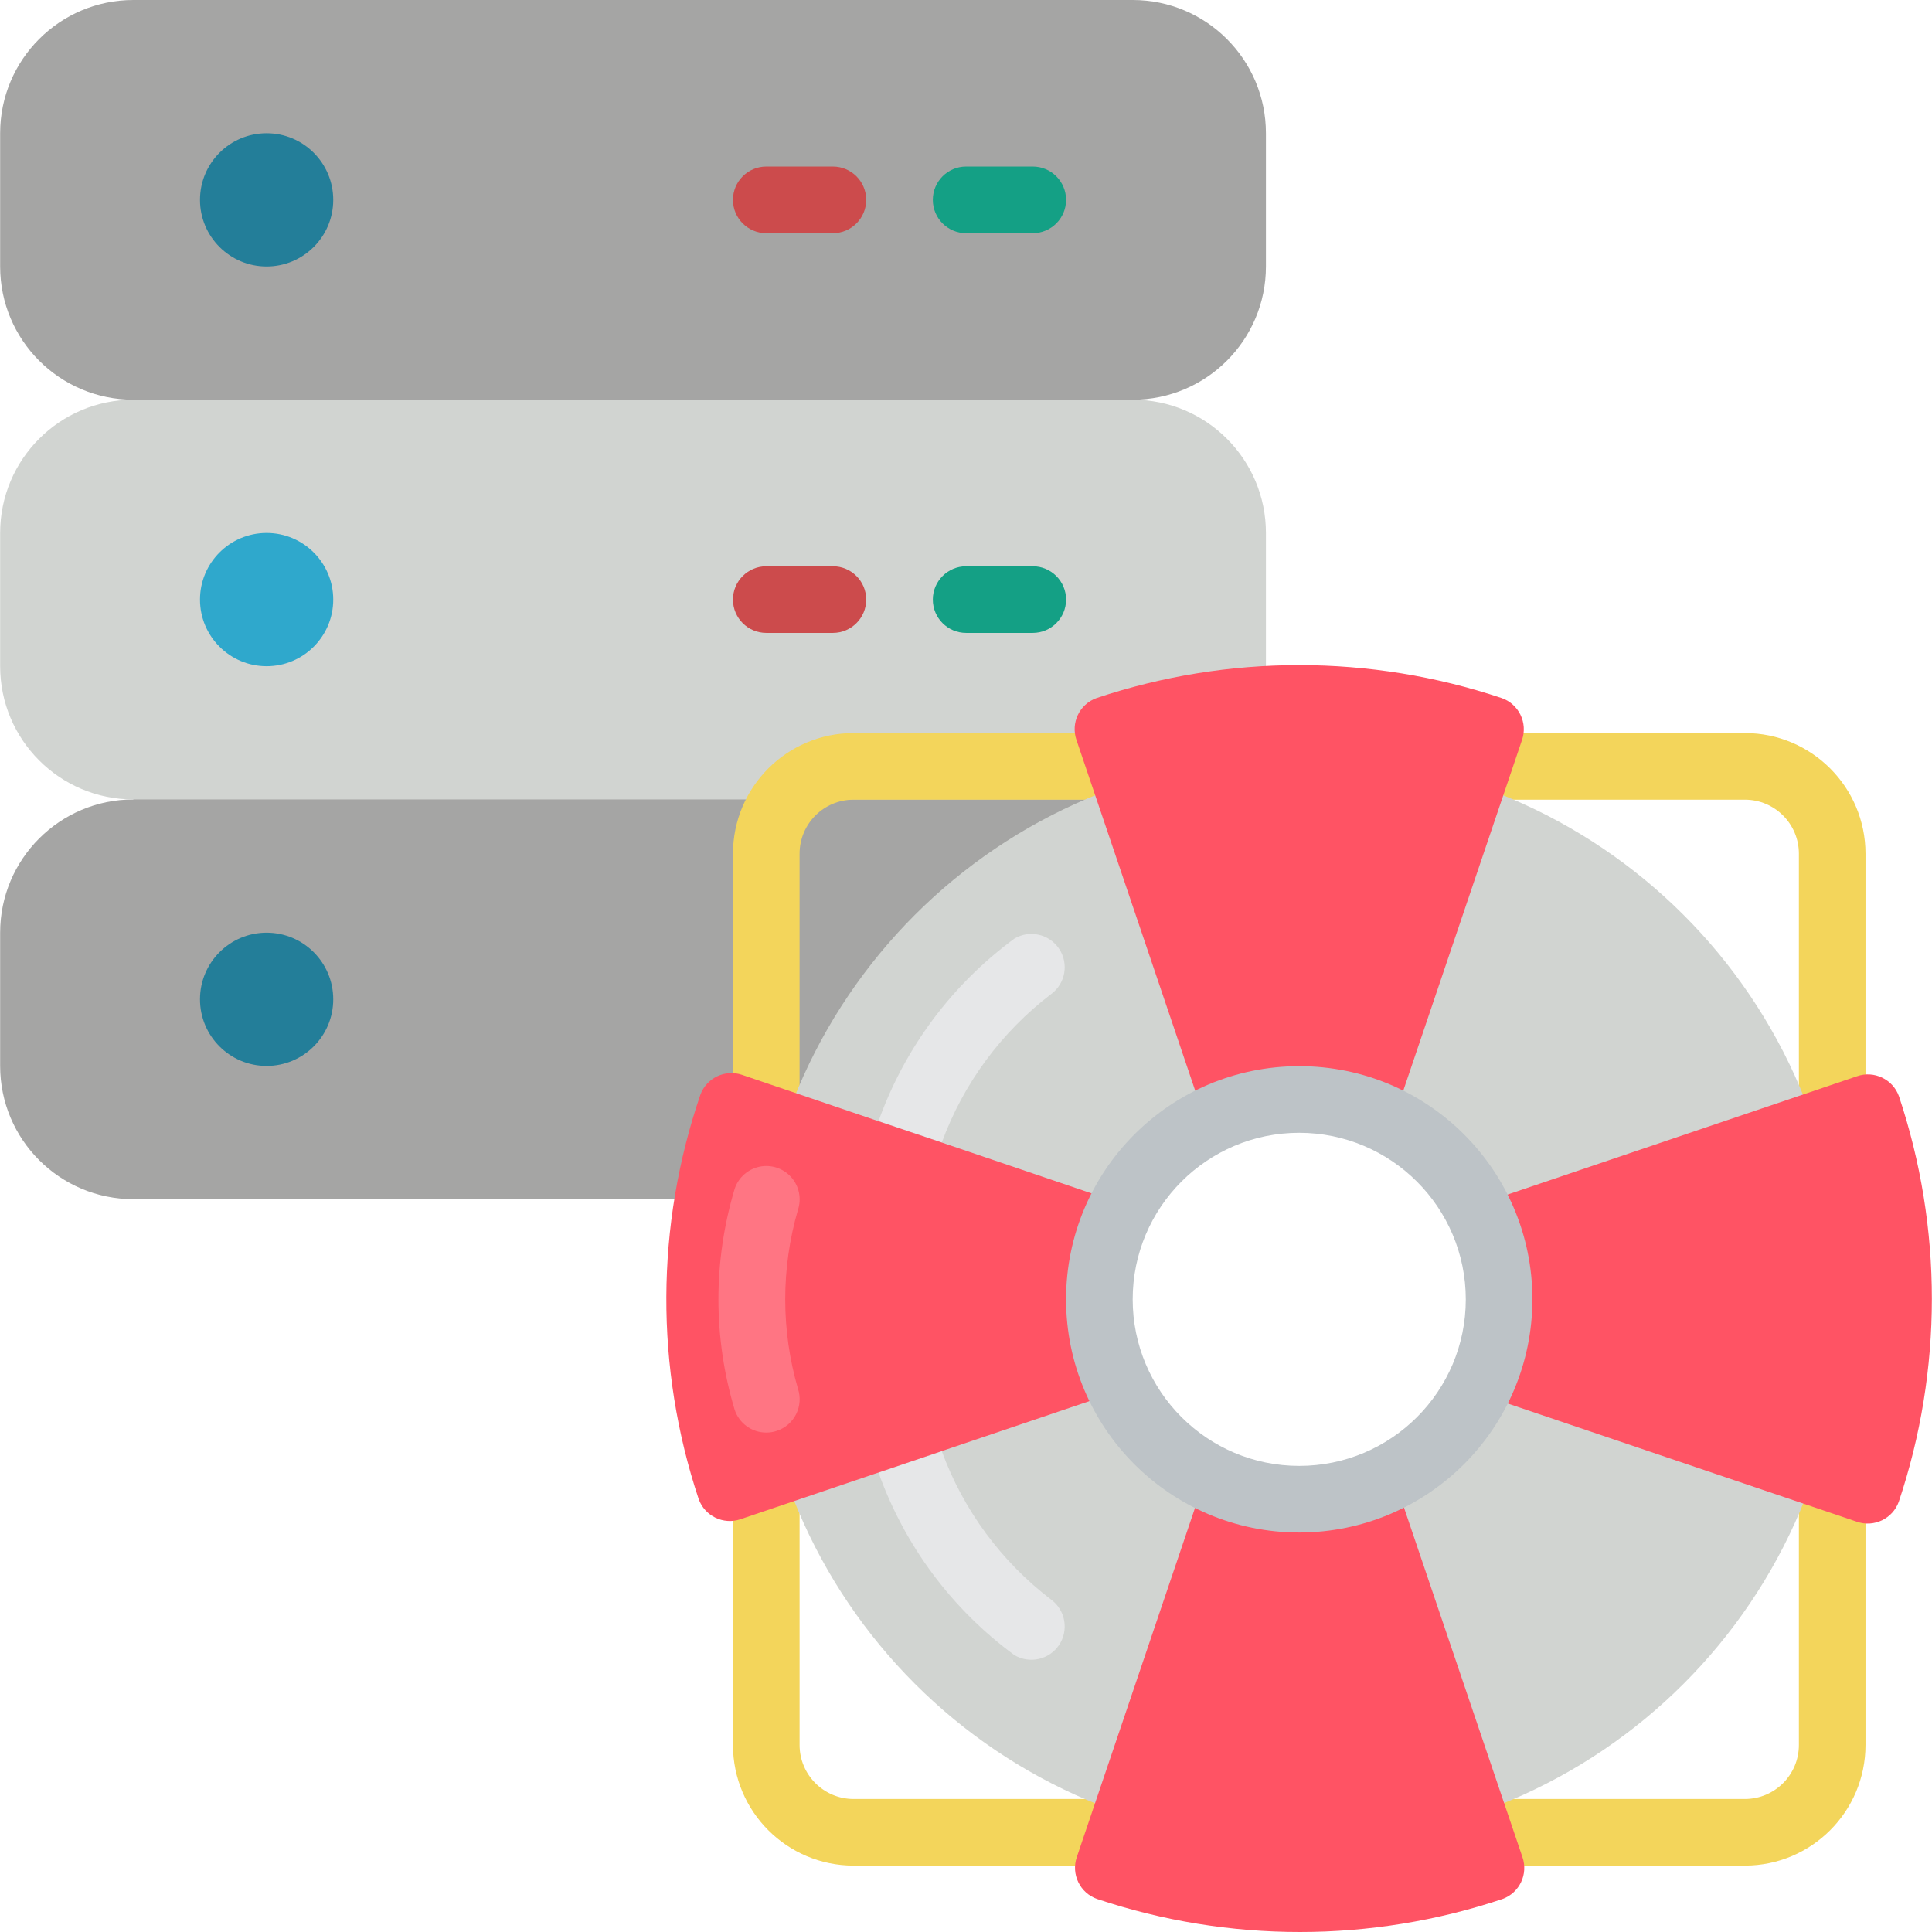<?xml version="1.0" encoding="iso-8859-1"?>
<!-- Generator: Adobe Illustrator 21.0.0, SVG Export Plug-In . SVG Version: 6.00 Build 0)  -->
<svg version="1.1" id="Capa_1" xmlns="http://www.w3.org/2000/svg" xmlns:xlink="http://www.w3.org/1999/xlink" x="0px" y="0px"
	 viewBox="0 0 512 512" style="enable-background:new 0 0 512 512;" xml:space="preserve">
<g>
	<g>
		<path style="fill:#A5A5A4;" d="M300.174,211.862v-8.828H35.347v8.828c-19.501,0-35.31,15.809-35.31,35.31v35.31
			c0,19.501,15.809,35.31,35.31,35.31h247.172c29.252,0,52.966-23.713,52.966-52.966v-17.655
			C335.485,227.671,319.676,211.862,300.174,211.862z"/>
		<path style="fill:#A5A5A4;" d="M300.174,0H35.347C15.845,0,0.036,15.809,0.036,35.31v35.31c0,19.501,15.809,35.31,35.31,35.31
			v8.828h256v-8.828h8.828c19.501,0,35.31-15.809,35.31-35.31V35.31C335.485,15.809,319.676,0,300.174,0z"/>
	</g>
	<path style="fill:#14A085;" d="M273.692,44.138h-17.655c-4.875,0-8.828,3.952-8.828,8.828s3.952,8.828,8.828,8.828h17.655
		c4.875,0,8.828-3.952,8.828-8.828S278.567,44.138,273.692,44.138z"/>
	<path style="fill:#CC4B4C;" d="M220.726,44.138h-17.655c-4.875,0-8.828,3.952-8.828,8.828s3.952,8.828,8.828,8.828h17.655
		c4.875,0,8.828-3.952,8.828-8.828S225.601,44.138,220.726,44.138z"/>
	<g>
		<circle style="fill:#237E99;" cx="70.657" cy="52.966" r="17.655"/>
		<circle style="fill:#237E99;" cx="70.657" cy="264.828" r="17.655"/>
	</g>
	<path style="fill:#D1D4D1;" d="M300.174,211.862H35.347c-19.501,0-35.31-15.809-35.31-35.31v-35.31
		c0-19.501,15.809-35.31,35.31-35.31h264.828c19.501,0,35.31,15.809,35.31,35.31v35.31
		C335.485,196.053,319.676,211.862,300.174,211.862z"/>
	<path style="fill:#14A085;" d="M273.692,150.069h-17.655c-4.875,0-8.828,3.952-8.828,8.828s3.952,8.828,8.828,8.828h17.655
		c4.875,0,8.828-3.952,8.828-8.828S278.567,150.069,273.692,150.069z"/>
	<path style="fill:#CC4B4C;" d="M220.726,150.069h-17.655c-4.875,0-8.828,3.952-8.828,8.828s3.952,8.828,8.828,8.828h17.655
		c4.875,0,8.828-3.952,8.828-8.828S225.601,150.069,220.726,150.069z"/>
	<circle style="fill:#2FA8CC;" cx="70.657" cy="158.897" r="17.655"/>
	<path style="fill:#F3D55B;" d="M462.425,494.407H226.199c-17.641-0.019-31.936-14.315-31.956-31.956V226.225
		c0.019-17.641,14.315-31.936,31.956-31.956h236.226c17.641,0.019,31.936,14.315,31.956,31.956v236.226
		C494.362,480.091,480.066,494.387,462.425,494.407z M226.199,211.924c-7.894,0.01-14.291,6.407-14.301,14.301v236.226
		c0.01,7.894,6.407,14.291,14.301,14.301h236.226c7.894-0.01,14.291-6.407,14.301-14.301V226.225
		c-0.01-7.894-6.407-14.291-14.301-14.301H226.199z"/>
	<path style="fill:#D1D4D1;" d="M344.312,200.271c-79.566,0-144.066,64.501-144.066,144.066s64.501,144.066,144.066,144.066
		s144.066-64.501,144.066-144.066C488.359,264.78,423.87,200.291,344.312,200.271z M344.312,397.303
		c-29.252,0-52.966-23.713-52.966-52.966c0-29.252,23.713-52.966,52.966-52.966c29.252,0,52.966,23.713,52.966,52.966
		C397.278,373.59,373.564,397.303,344.312,397.303z"/>
	<g>
		<path style="fill:#FF5364;" d="M403.342,196.122l-32.618,96.335c-16.594-8.451-36.23-8.451-52.824,0l-32.618-96.335
			c-1.582-4.533,0.781-9.494,5.297-11.123c34.851-11.653,72.546-11.653,107.396,0C402.519,186.6,404.917,191.57,403.342,196.122z"/>
		<path style="fill:#FF5364;" d="M285.37,492.138l32.609-96.335c16.594,8.463,36.239,8.463,52.833,0l32.644,96.335
			c1.592,4.533-0.774,9.501-5.297,11.123c-34.848,11.653-72.54,11.653-107.388,0C286.211,501.679,283.794,496.701,285.37,492.138z"
			/>
		<path style="fill:#FF5364;" d="M492.113,403.279l-96.335-32.618c8.462-16.591,8.462-36.233,0-52.824l96.335-32.618
			c4.535-1.588,9.503,0.776,11.132,5.297c11.638,34.867,11.626,72.572-0.035,107.432
			C501.594,402.464,496.647,404.841,492.113,403.279z"/>
	</g>
	<g>
		<path style="fill:#E6E7E8;" d="M278.635,263.389c-13.244,10.079-23.322,23.742-29.043,39.371l-16.772-5.65
			c6.907-19.359,19.451-36.208,36.017-48.375c4.033-2.384,9.226-1.203,11.831,2.692
			C283.271,255.322,282.379,260.572,278.635,263.389z"/>
		<path style="fill:#E6E7E8;" d="M278.635,423.971c-13.241-10.082-23.319-23.744-29.043-39.371l-16.772,5.65
			c6.907,19.359,19.451,36.208,36.017,48.375c4.033,2.384,9.226,1.203,11.831-2.692
			C283.271,432.038,282.379,426.788,278.635,423.971z"/>
	</g>
	<path style="fill:#FF5364;" d="M286.492,343.631c-0.031,9.142,2.117,18.16,6.268,26.306L196.274,402.6
		c-4.55,1.571-9.515-0.821-11.123-5.358c-11.566-34.781-11.411-72.394,0.441-107.079c1.633-4.512,6.59-6.873,11.123-5.297
		l36.105,12.27l16.772,5.65l43.167,14.654C288.603,325.543,286.454,334.525,286.492,343.631z"/>
	<path style="fill:#FF7583;" d="M203.071,379.648c-3.801,0.001-7.176-2.432-8.377-6.038c-5.734-19.097-5.734-39.457,0-58.553
		c0.995-2.996,3.513-5.234,6.605-5.87c3.092-0.636,6.289,0.425,8.386,2.785c2.097,2.36,2.776,5.659,1.781,8.655
		c-4.495,15.479-4.495,31.917,0,47.395c0.74,2.222,0.568,4.647-0.48,6.741c-1.048,2.094-2.885,3.686-5.107,4.426
		C204.974,379.497,204.026,379.652,203.071,379.648z"/>
	<path style="fill:#BDC3C7;" d="M344.312,406.131c-34.127,0-61.793-27.666-61.793-61.793s27.666-61.793,61.793-61.793
		s61.793,27.666,61.793,61.793C406.066,378.449,378.424,406.092,344.312,406.131z M344.312,300.2
		c-24.377,0-44.138,19.761-44.138,44.138c0,24.377,19.761,44.138,44.138,44.138c24.377,0,44.138-19.761,44.138-44.138
		C388.421,319.973,368.677,300.229,344.312,300.2z"/>
</g>
<g>
</g>
<g>
</g>
<g>
</g>
<g>
</g>
<g>
</g>
<g>
</g>
<g>
</g>
<g>
</g>
<g>
</g>
<g>
</g>
<g>
</g>
<g>
</g>
<g>
</g>
<g>
</g>
<g>
</g>
</svg>
